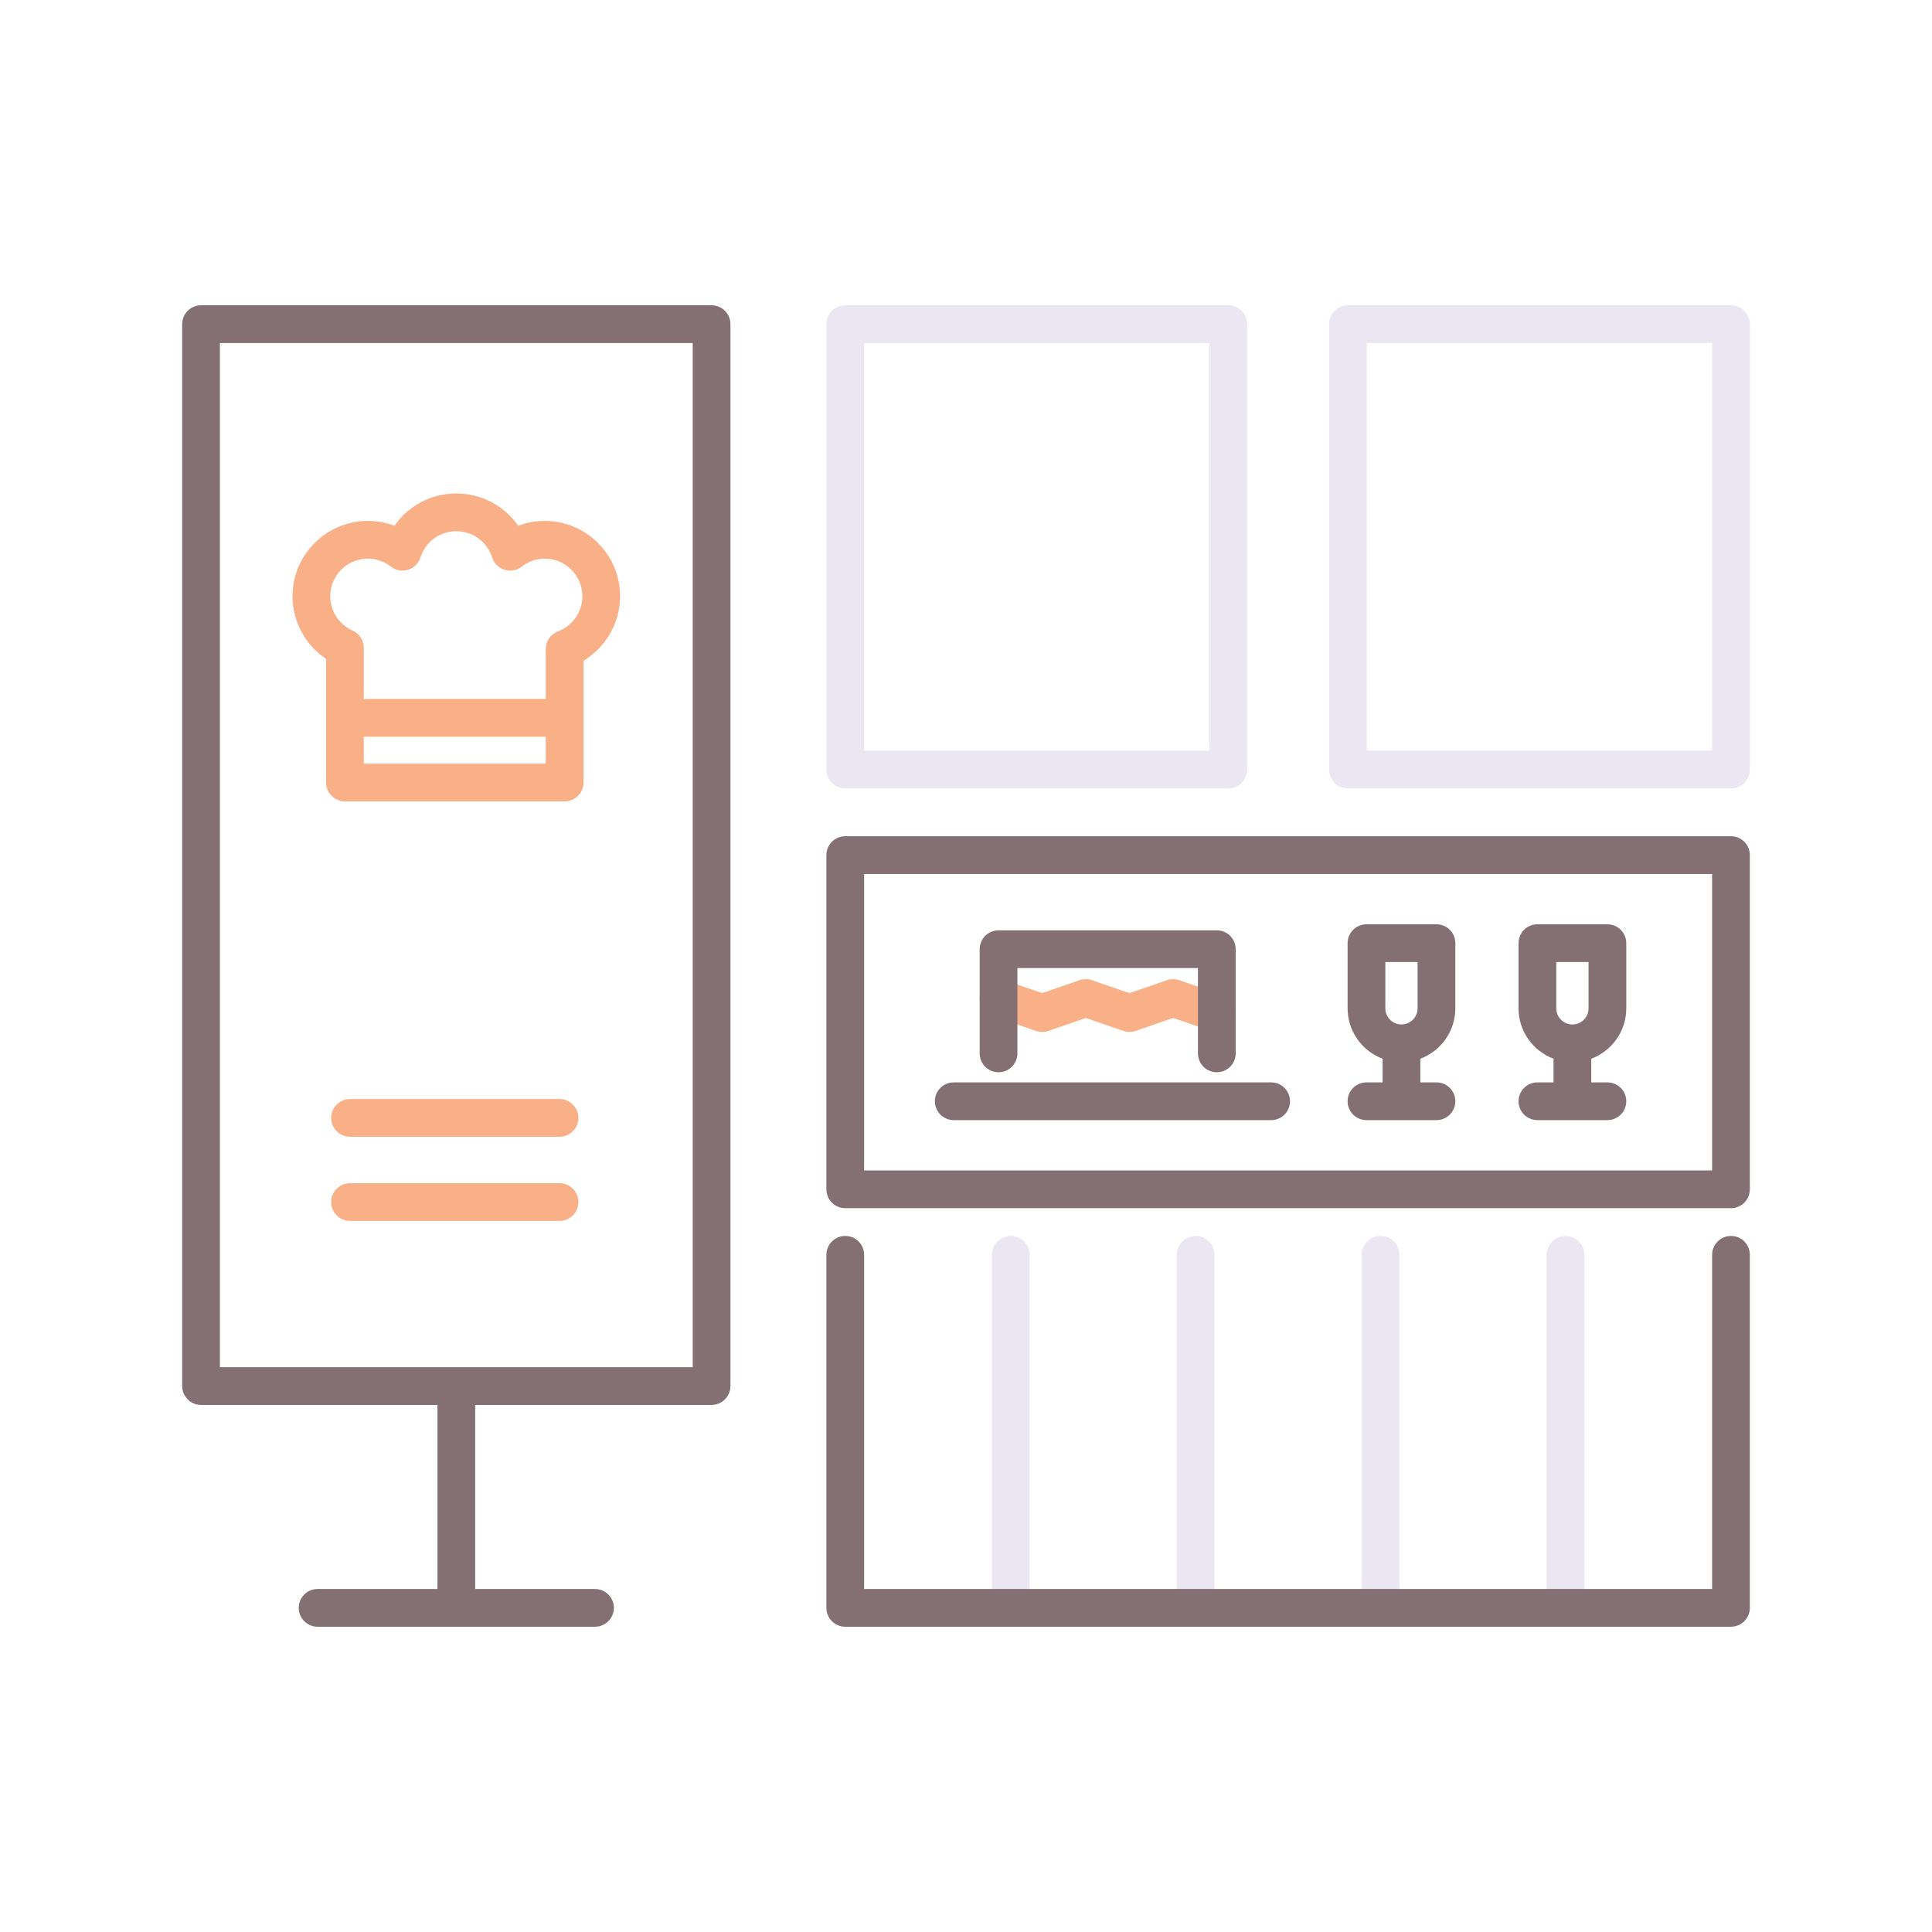 <svg id="Layer_1" enable-background="new 0 0 256 256" height="512" viewBox="0 0 256 256" width="512" xmlns="http://www.w3.org/2000/svg"><g><g fill="#ebe7f2"><path d="m133.924 215.55c-1.381 0-2.5-1.119-2.5-2.5v-46.78c0-1.381 1.119-2.5 2.5-2.5s2.5 1.119 2.5 2.5v46.781c0 1.38-1.119 2.499-2.5 2.499z"/><path d="m158.43 215.55c-1.381 0-2.5-1.119-2.5-2.5v-46.78c0-1.381 1.119-2.5 2.5-2.5s2.5 1.119 2.5 2.5v46.781c0 1.38-1.119 2.499-2.5 2.499z"/><path d="m182.936 215.55c-1.381 0-2.5-1.119-2.5-2.5v-46.78c0-1.381 1.119-2.5 2.5-2.5s2.5 1.119 2.5 2.5v46.781c0 1.38-1.12 2.499-2.5 2.499z"/><path d="m207.441 215.55c-1.381 0-2.5-1.119-2.5-2.5v-46.78c0-1.381 1.119-2.5 2.5-2.5s2.5 1.119 2.5 2.5v46.781c0 1.38-1.119 2.499-2.5 2.499z"/></g><path d="m161.236 136.741c-.271 0-.546-.044-.816-.138l-4.972-1.718-4.973 1.718c-.529.183-1.104.183-1.634 0l-4.967-1.717-4.962 1.717c-.529.184-1.105.183-1.635 0l-5.782-2c-1.305-.452-1.997-1.875-1.545-3.18.45-1.305 1.871-1.997 3.18-1.545l4.965 1.717 4.962-1.717c.529-.184 1.105-.183 1.635 0l4.967 1.718 4.973-1.718c.529-.183 1.104-.183 1.633 0l5.788 2c1.305.451 1.997 1.874 1.547 3.179-.358 1.035-1.328 1.684-2.364 1.684z" fill="#f9b087"/><g fill="#846f75"><path d="m94.287 40.45h-67.649c-1.381 0-2.5 1.119-2.5 2.5v140.71c0 1.381 1.119 2.5 2.5 2.5h31.325v24.391h-15.879c-1.381 0-2.5 1.119-2.5 2.5s1.119 2.5 2.5 2.5h36.757c1.381 0 2.5-1.119 2.5-2.5s-1.119-2.5-2.5-2.5h-15.879v-24.391h31.325c1.381 0 2.5-1.119 2.5-2.5v-140.71c0-1.381-1.119-2.5-2.5-2.5zm-2.5 140.71h-62.649v-135.71h62.649z"/><path d="m229.362 110.805h-117.359c-1.381 0-2.5 1.119-2.5 2.5v44.286c0 1.381 1.119 2.5 2.5 2.5h117.359c1.381 0 2.5-1.119 2.5-2.5v-44.286c0-1.381-1.119-2.5-2.5-2.5zm-2.5 44.286h-112.359v-39.286h112.359z"/><path d="m229.362 163.77c-1.381 0-2.5 1.119-2.5 2.5v44.281h-112.359v-44.281c0-1.381-1.119-2.5-2.5-2.5s-2.5 1.119-2.5 2.5v46.781c0 1.381 1.119 2.5 2.5 2.5h117.359c1.381 0 2.5-1.119 2.5-2.5v-46.781c0-1.381-1.119-2.5-2.5-2.5z"/><path d="m132.313 142.079c1.381 0 2.5-1.119 2.5-2.5v-11.306h23.923v11.306c0 1.381 1.119 2.5 2.5 2.5s2.5-1.119 2.5-2.5v-13.806c0-1.381-1.119-2.5-2.5-2.5h-28.923c-1.381 0-2.5 1.119-2.5 2.5v13.806c0 1.381 1.12 2.5 2.5 2.5z"/><path d="m126.375 148.422h42.058c1.381 0 2.5-1.119 2.5-2.5s-1.119-2.5-2.5-2.5h-42.058c-1.381 0-2.5 1.119-2.5 2.5s1.119 2.5 2.5 2.5z"/><path d="m181.065 143.422c-1.381 0-2.5 1.119-2.5 2.5s1.119 2.5 2.5 2.5h9.275c1.381 0 2.5-1.119 2.5-2.5s-1.119-2.5-2.5-2.5h-2.138v-3.136c2.704-1.016 4.638-3.622 4.638-6.677v-8.635c0-1.381-1.119-2.5-2.5-2.5h-9.275c-1.381 0-2.5 1.119-2.5 2.5v8.635c0 3.055 1.933 5.661 4.638 6.677v3.136zm2.5-15.948h4.275v6.135c0 1.179-.959 2.138-2.138 2.138s-2.138-.959-2.138-2.138v-6.135z"/><path d="m203.715 143.422c-1.381 0-2.5 1.119-2.5 2.5s1.119 2.5 2.5 2.5h9.275c1.381 0 2.5-1.119 2.5-2.5s-1.119-2.5-2.5-2.5h-2.138v-3.136c2.704-1.016 4.638-3.622 4.638-6.677v-8.635c0-1.381-1.119-2.5-2.5-2.5h-9.275c-1.381 0-2.5 1.119-2.5 2.5v8.635c0 3.055 1.933 5.661 4.638 6.677v3.136zm2.5-15.948h4.275v6.135c0 1.179-.959 2.138-2.138 2.138s-2.138-.959-2.138-2.138v-6.135z"/></g><path d="m72.187 69.026c-1.223 0-2.411.218-3.525.642-1.826-2.639-4.852-4.28-8.199-4.28s-6.373 1.641-8.199 4.28c-1.114-.423-2.302-.641-3.525-.641-5.503 0-9.979 4.477-9.979 9.979 0 3.366 1.702 6.47 4.447 8.301v16.381c0 1.381 1.119 2.5 2.5 2.5h29.109c1.381 0 2.5-1.119 2.5-2.5v-16.132c2.959-1.782 4.851-5.03 4.851-8.551-.001-5.503-4.478-9.979-9.98-9.979zm-23.981 32.161v-3.568h24.109v3.568zm25.729-17.526c-.975.366-1.62 1.298-1.62 2.34v6.619h-24.109v-6.781c0-.988-.582-1.883-1.484-2.285-1.8-.8-2.963-2.585-2.963-4.549 0-2.746 2.234-4.979 4.979-4.979 1.114 0 2.17.365 3.055 1.055.646.504 1.497.658 2.279.417.782-.243 1.396-.854 1.643-1.634.657-2.08 2.565-3.477 4.748-3.477s4.09 1.397 4.748 3.477c.247.781.86 1.391 1.643 1.634.781.24 1.633.087 2.279-.417.885-.69 1.942-1.056 3.056-1.056 2.746 0 4.979 2.233 4.979 4.979-.002 2.059-1.3 3.93-3.233 4.657z" fill="#f9b087"/><path d="m74.14 150.629h-27.759c-1.381 0-2.5-1.119-2.5-2.5s1.119-2.5 2.5-2.5h27.759c1.381 0 2.5 1.119 2.5 2.5s-1.119 2.5-2.5 2.5z" fill="#f9b087"/><path d="m74.14 161.779h-27.759c-1.381 0-2.5-1.119-2.5-2.5s1.119-2.5 2.5-2.5h27.759c1.381 0 2.5 1.119 2.5 2.5s-1.119 2.5-2.5 2.5z" fill="#f9b087"/><path d="m229.362 104.469h-50.753c-1.381 0-2.5-1.119-2.5-2.5v-59.019c0-1.381 1.119-2.5 2.5-2.5h50.753c1.381 0 2.5 1.119 2.5 2.5v59.019c0 1.381-1.119 2.5-2.5 2.5zm-48.253-5h45.753v-54.019h-45.753z" fill="#ebe7f2"/><path d="m162.756 104.469h-50.753c-1.381 0-2.5-1.119-2.5-2.5v-59.019c0-1.381 1.119-2.5 2.5-2.5h50.753c1.381 0 2.5 1.119 2.5 2.5v59.019c0 1.381-1.119 2.5-2.5 2.5zm-48.253-5h45.753v-54.019h-45.753z" fill="#ebe7f2"/></g></svg>